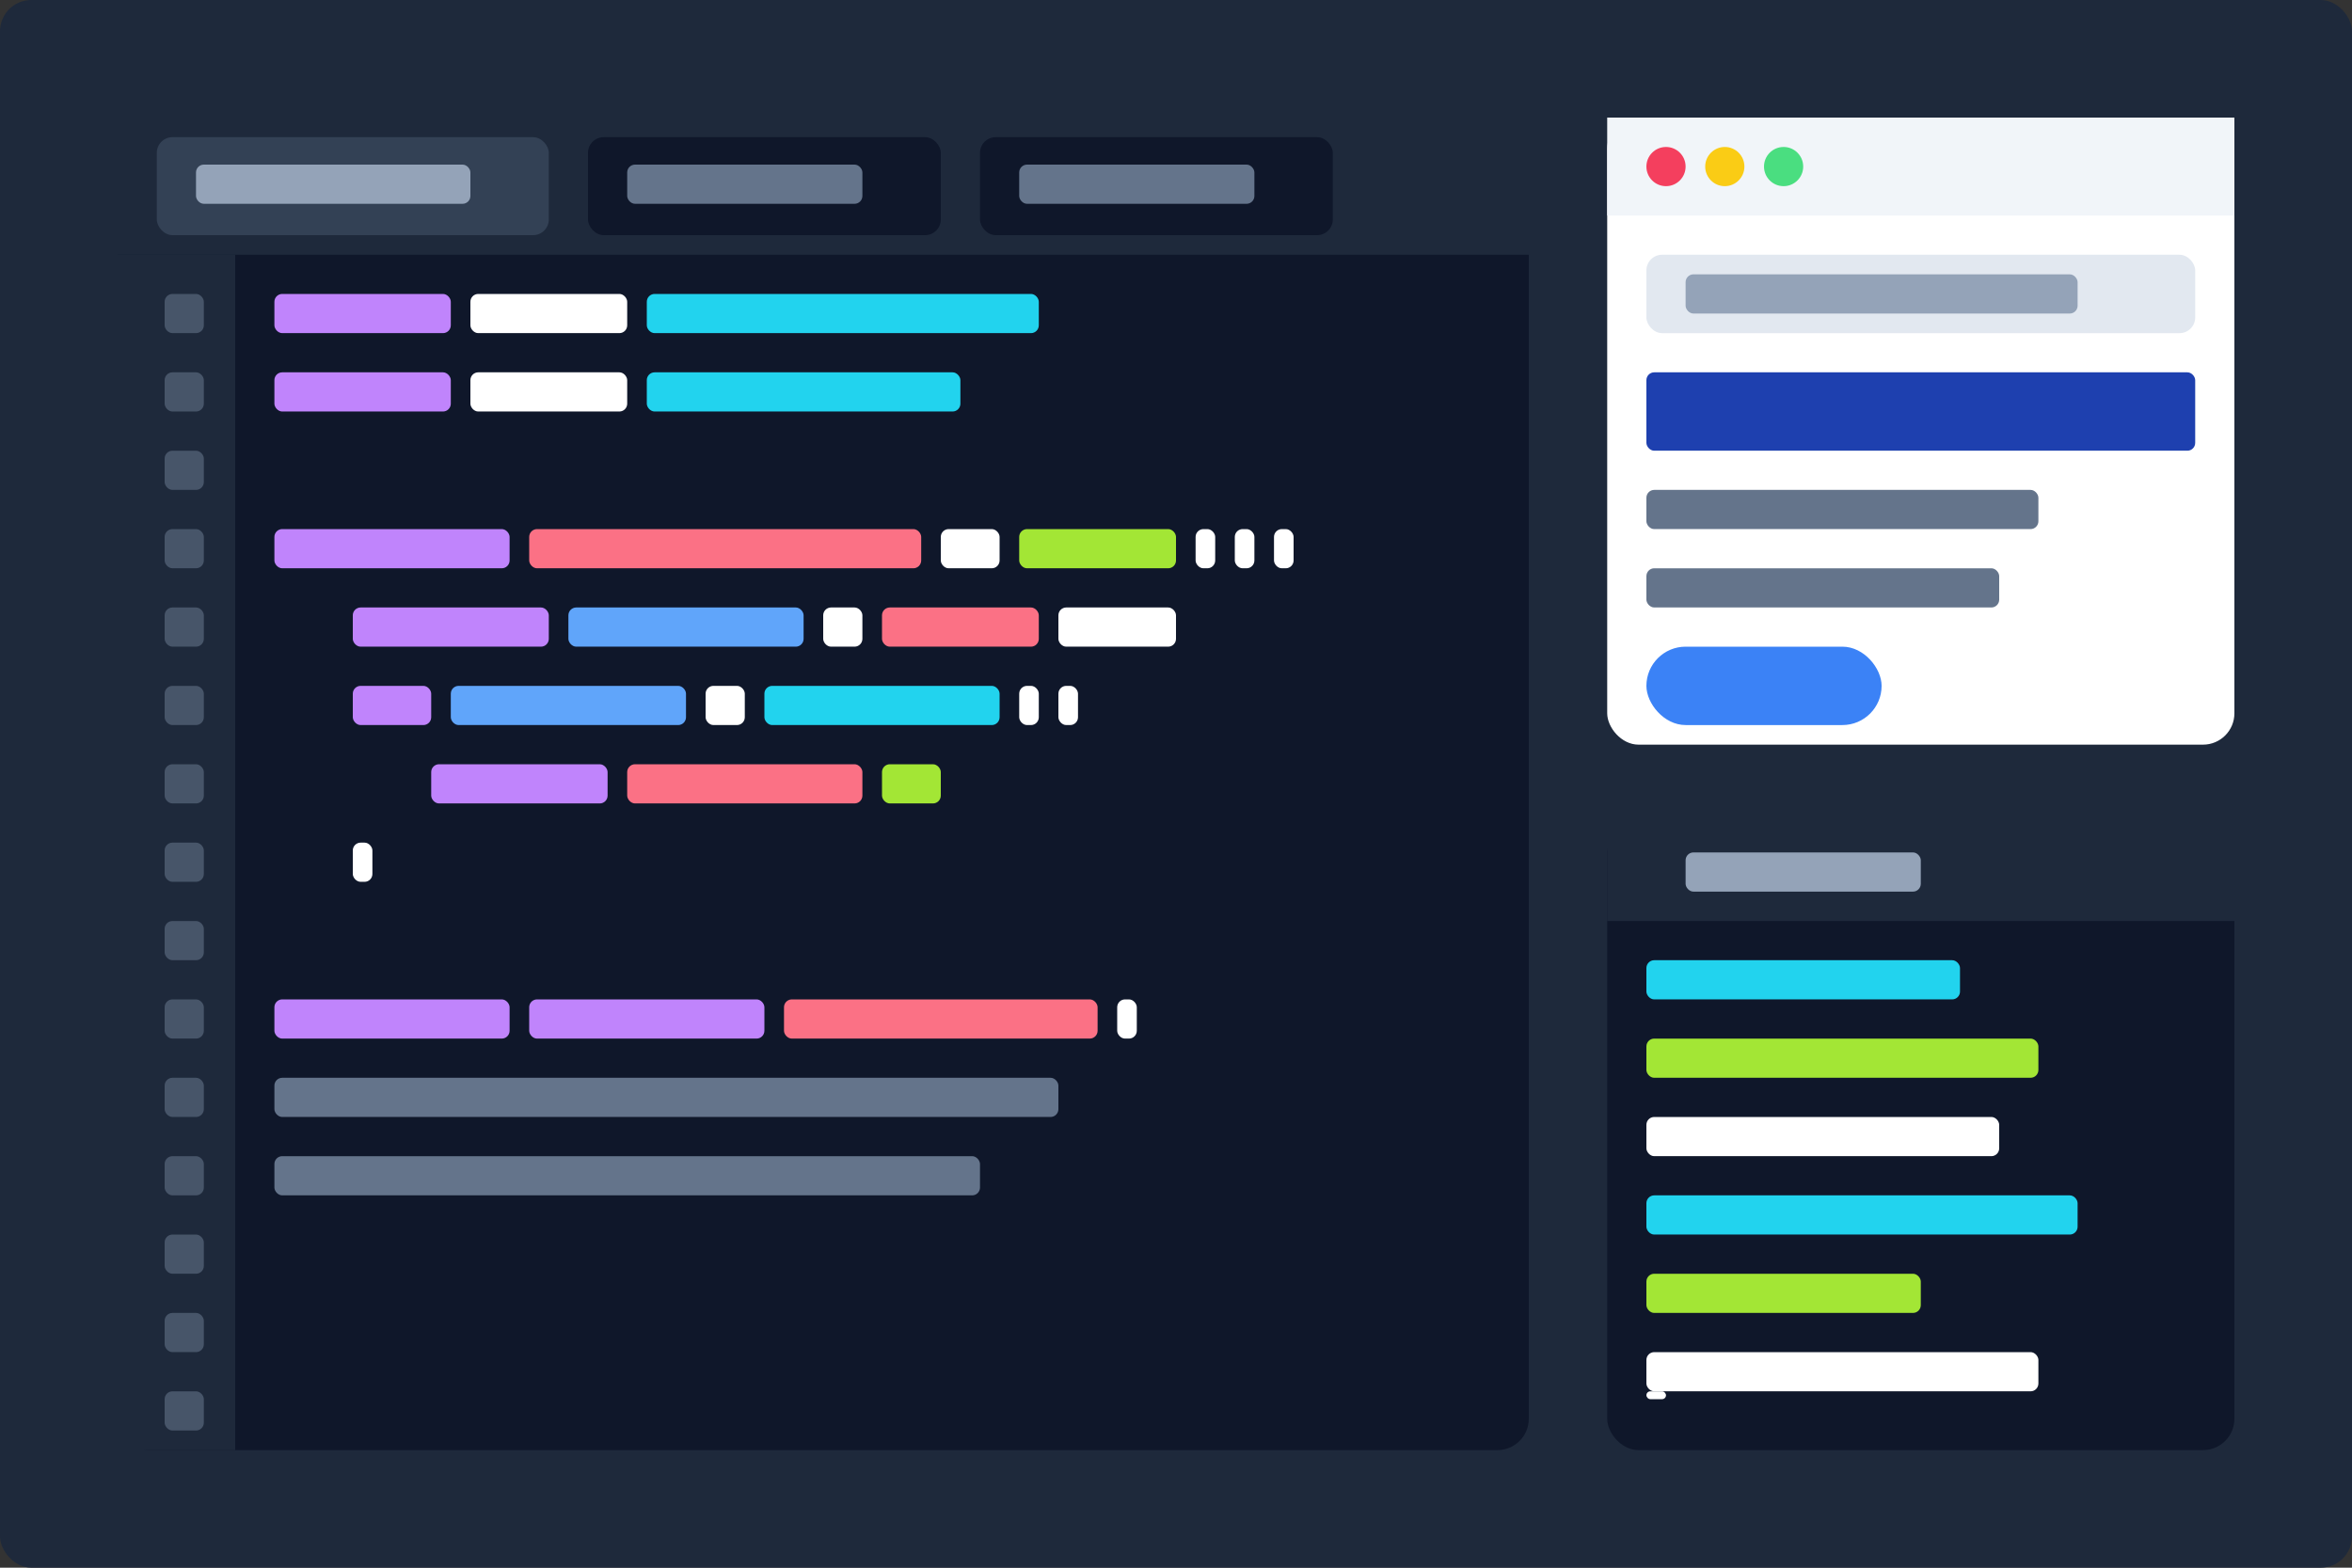 <svg width="600" height="400" viewBox="0 0 600 400" fill="none" xmlns="http://www.w3.org/2000/svg">
  <rect x="0" y="0" width="600" height="400" fill="#333333" stroke="none"/>
  <!-- Background -->
  <rect width="600" height="400" rx="8" fill="#1E293B"/>
  
  <!-- Code Editor Window -->
  <rect x="30" y="30" width="360" height="340" rx="8" fill="#0F172A"/>
  
  <!-- File tabs -->
  <rect x="30" y="30" width="360" height="35" rx="8 8 0 0" fill="#1E293B"/>
  <rect x="40" y="35" width="100" height="25" rx="4" fill="#334155"/>
  <rect x="50" y="42" width="70" height="10" rx="2" fill="#94A3B8"/>
  <rect x="150" y="35" width="90" height="25" rx="4" fill="#0F172A"/>
  <rect x="160" y="42" width="60" height="10" rx="2" fill="#64748B"/>
  <rect x="250" y="35" width="90" height="25" rx="4" fill="#0F172A"/>
  <rect x="260" y="42" width="60" height="10" rx="2" fill="#64748B"/>
  
  <!-- Line numbers -->
  <rect x="30" y="65" width="30" height="305" fill="#1E293B"/>
  <rect x="42" y="75" width="10" height="10" rx="2" fill="#475569"/>
  <rect x="42" y="95" width="10" height="10" rx="2" fill="#475569"/>
  <rect x="42" y="115" width="10" height="10" rx="2" fill="#475569"/>
  <rect x="42" y="135" width="10" height="10" rx="2" fill="#475569"/>
  <rect x="42" y="155" width="10" height="10" rx="2" fill="#475569"/>
  <rect x="42" y="175" width="10" height="10" rx="2" fill="#475569"/>
  <rect x="42" y="195" width="10" height="10" rx="2" fill="#475569"/>
  <rect x="42" y="215" width="10" height="10" rx="2" fill="#475569"/>
  <rect x="42" y="235" width="10" height="10" rx="2" fill="#475569"/>
  <rect x="42" y="255" width="10" height="10" rx="2" fill="#475569"/>
  <rect x="42" y="275" width="10" height="10" rx="2" fill="#475569"/>
  <rect x="42" y="295" width="10" height="10" rx="2" fill="#475569"/>
  <rect x="42" y="315" width="10" height="10" rx="2" fill="#475569"/>
  <rect x="42" y="335" width="10" height="10" rx="2" fill="#475569"/>
  <rect x="42" y="355" width="10" height="10" rx="2" fill="#475569"/>
  
  <!-- Code Lines -->
  <!-- Line 1 - Import statement -->
  <rect x="70" y="75" width="45" height="10" rx="2" fill="#C084FC"/>
  <rect x="120" y="75" width="40" height="10" rx="2" fill="#FFFFFF"/>
  <rect x="165" y="75" width="100" height="10" rx="2" fill="#22D3EE"/>
  
  <!-- Line 2 - Import statement -->
  <rect x="70" y="95" width="45" height="10" rx="2" fill="#C084FC"/>
  <rect x="120" y="95" width="40" height="10" rx="2" fill="#FFFFFF"/>
  <rect x="165" y="95" width="80" height="10" rx="2" fill="#22D3EE"/>
  
  <!-- Line 3 - Empty line -->
  
  <!-- Line 4 - Function declaration -->
  <rect x="70" y="135" width="60" height="10" rx="2" fill="#C084FC"/>
  <rect x="135" y="135" width="100" height="10" rx="2" fill="#FB7185"/>
  <rect x="240" y="135" width="15" height="10" rx="2" fill="#FFFFFF"/>
  <rect x="260" y="135" width="40" height="10" rx="2" fill="#A3E635"/>
  <rect x="305" y="135" width="5" height="10" rx="2" fill="#FFFFFF"/>
  <rect x="315" y="135" width="5" height="10" rx="2" fill="#FFFFFF"/>
  <rect x="325" y="135" width="5" height="10" rx="2" fill="#FFFFFF"/>
  
  <!-- Line 5 - Variable declaration -->
  <rect x="90" y="155" width="50" height="10" rx="2" fill="#C084FC"/>
  <rect x="145" y="155" width="60" height="10" rx="2" fill="#60A5FA"/>
  <rect x="210" y="155" width="10" height="10" rx="2" fill="#FFFFFF"/>
  <rect x="225" y="155" width="40" height="10" rx="2" fill="#FB7185"/>
  <rect x="270" y="155" width="30" height="10" rx="2" fill="#FFFFFF"/>
  
  <!-- Line 6 - If statement -->
  <rect x="90" y="175" width="20" height="10" rx="2" fill="#C084FC"/>
  <rect x="115" y="175" width="60" height="10" rx="2" fill="#60A5FA"/>
  <rect x="180" y="175" width="10" height="10" rx="2" fill="#FFFFFF"/>
  <rect x="195" y="175" width="60" height="10" rx="2" fill="#22D3EE"/>
  <rect x="260" y="175" width="5" height="10" rx="2" fill="#FFFFFF"/>
  <rect x="270" y="175" width="5" height="10" rx="2" fill="#FFFFFF"/>
  
  <!-- Line 7 - Return statement -->
  <rect x="110" y="195" width="45" height="10" rx="2" fill="#C084FC"/>
  <rect x="160" y="195" width="60" height="10" rx="2" fill="#FB7185"/>
  <rect x="225" y="195" width="15" height="10" rx="2" fill="#A3E635"/>
  
  <!-- Line 8 - Closing brace -->
  <rect x="90" y="215" width="5" height="10" rx="2" fill="#FFFFFF"/>
  
  <!-- Line 9 - Empty line -->
  
  <!-- Line 10 - Export statement -->
  <rect x="70" y="255" width="60" height="10" rx="2" fill="#C084FC"/>
  <rect x="135" y="255" width="60" height="10" rx="2" fill="#C084FC"/>
  <rect x="200" y="255" width="80" height="10" rx="2" fill="#FB7185"/>
  <rect x="285" y="255" width="5" height="10" rx="2" fill="#FFFFFF"/>
  
  <!-- Line 11 - Comments -->
  <rect x="70" y="275" width="200" height="10" rx="2" fill="#64748B"/>
  
  <!-- Line 12 - Comments -->
  <rect x="70" y="295" width="180" height="10" rx="2" fill="#64748B"/>
  
  <!-- Browser Window -->
  <rect x="410" y="30" width="160" height="160" rx="8" fill="#FFFFFF"/>
  
  <!-- Browser Controls -->
  <rect x="410" y="30" width="160" height="25" rx="8 8 0 0" fill="#F1F5F9"/>
  <circle cx="425" cy="42.5" r="5" fill="#F43F5E"/>
  <circle cx="440" cy="42.5" r="5" fill="#FACC15"/>
  <circle cx="455" cy="42.5" r="5" fill="#4ADE80"/>
  
  <!-- Browser Address Bar -->
  <rect x="420" y="65" width="140" height="20" rx="4" fill="#E2E8F0"/>
  <rect x="430" y="70" width="100" height="10" rx="2" fill="#94A3B8"/>
  
  <!-- Browser Content -->
  <rect x="420" y="95" width="140" height="20" rx="2" fill="#1E40AF"/>
  <rect x="420" y="125" width="100" height="10" rx="2" fill="#64748B"/>
  <rect x="420" y="145" width="90" height="10" rx="2" fill="#64748B"/>
  <rect x="420" y="165" width="60" height="20" rx="10" fill="#3B82F6"/>
  
  <!-- Terminal Window -->
  <rect x="410" y="210" width="160" height="160" rx="8" fill="#0F172A"/>
  
  <!-- Terminal Header -->
  <rect x="410" y="210" width="160" height="25" rx="8 8 0 0" fill="#1E293B"/>
  <rect x="430" y="217.5" width="60" height="10" rx="2" fill="#94A3B8"/>
  
  <!-- Terminal Content -->
  <rect x="420" y="245" width="80" height="10" rx="2" fill="#22D3EE"/>
  <rect x="420" y="265" width="100" height="10" rx="2" fill="#A3E635"/>
  <rect x="420" y="285" width="90" height="10" rx="2" fill="#FFFFFF"/>
  <rect x="420" y="305" width="110" height="10" rx="2" fill="#22D3EE"/>
  <rect x="420" y="325" width="70" height="10" rx="2" fill="#A3E635"/>
  <rect x="420" y="345" width="100" height="10" rx="2" fill="#FFFFFF"/>
  
  <!-- Cursor -->
  <rect x="420" y="355" width="5" height="2" rx="1" fill="#FFFFFF">
    <animate attributeName="opacity" values="0;1;0" dur="1.5s" repeatCount="indefinite"/>
  </rect>
</svg> 